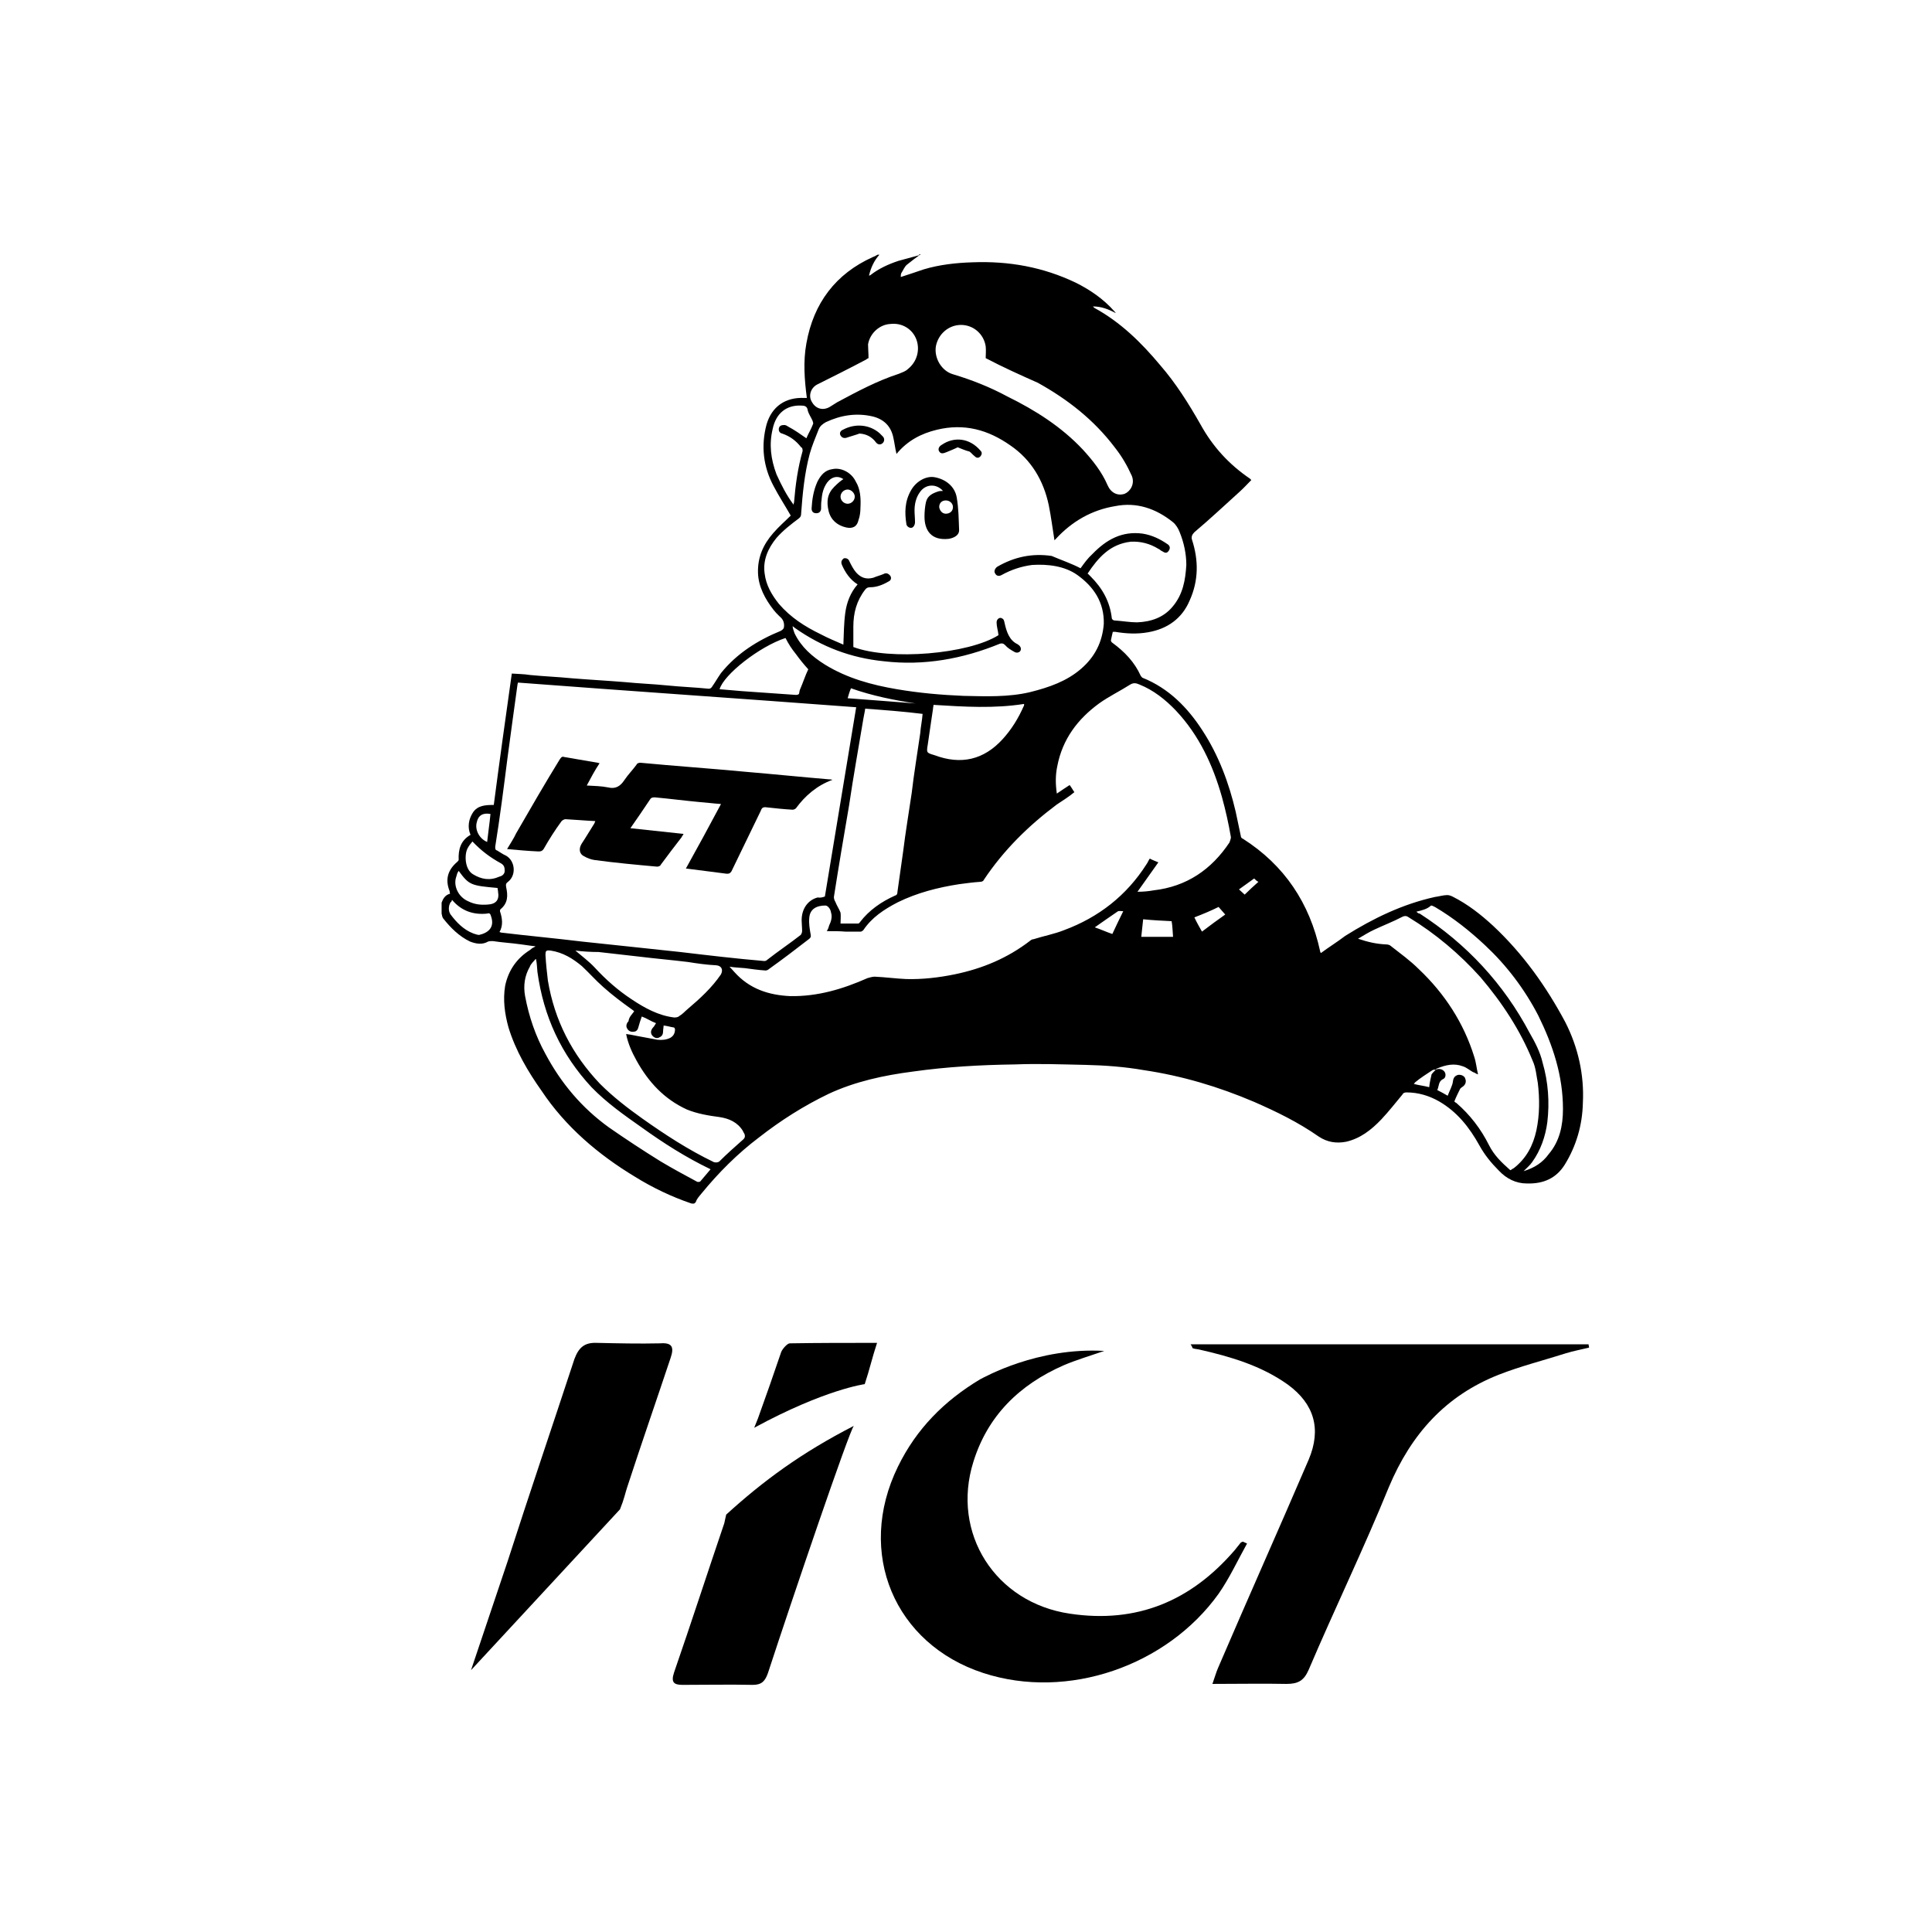 <?xml version="1.0" encoding="utf-8"?>
<!-- Generator: Adobe Illustrator 17.1.0, SVG Export Plug-In . SVG Version: 6.00 Build 0)  -->
<!DOCTYPE svg PUBLIC "-//W3C//DTD SVG 1.1//EN" "http://www.w3.org/Graphics/SVG/1.1/DTD/svg11.dtd">
<svg version="1.1" id="圖層_1" xmlns="http://www.w3.org/2000/svg" xmlns:xlink="http://www.w3.org/1999/xlink" x="0px" y="0px"
	 viewBox="0 0 407.3 407.3" enable-background="new 0 0 407.3 407.3" xml:space="preserve">
<g>
	<g>
		<g>
			<path d="M194.1,53.6c-1,0.7-1.9,1.4-2.9,2.2c-0.5,0.4-0.8,1.2-1.2,1.8c-0.1,0.3-0.1,0.5-0.1,0.8c1.6-0.5,3.3-1.1,4.8-1.6
				c3.3-1,6.9-1.4,10.3-1.5c7.7-0.3,14.9,1,21.8,4.3c3,1.5,5.8,3.4,8.1,6c0.1,0.1,0.3,0.3,0.3,0.4c-1.5-0.8-3-1.4-4.8-1.4
				c0.1,0.1,0.3,0.3,0.3,0.3c5.5,3,9.9,7.3,13.9,12.1c3.3,3.8,6,8.1,8.5,12.5c2.6,4.7,6,8.4,10.4,11.4c0,0,0.1,0.1,0.3,0.3
				c-0.8,0.8-1.5,1.6-2.5,2.5c-3.2,2.9-6.3,5.8-9.5,8.5c-0.5,0.5-0.7,1-0.5,1.6c1.4,4.3,1.4,8.6-0.5,12.8c-1.6,3.8-4.7,6-8.8,6.7
				c-2.3,0.4-4.5,0.3-6.9-0.1c-0.1,0-0.4,0-0.5,0c-0.1,0.5-0.3,1.2-0.4,1.8c0,0.1,0.1,0.4,0.3,0.5c2.6,1.9,4.7,4.1,6,7
				c0.1,0.1,0.3,0.4,0.4,0.4c5.5,2.2,9.5,6.3,12.6,11.1c3.4,5.2,5.6,11.1,7,17.1c0.4,1.8,0.7,3.4,1.1,5.2c0,0.3,0.3,0.5,0.4,0.5
				c8.8,5.6,14.1,13.6,16.3,23.7c0,0.1,0,0.1,0.1,0.3c0,0,0,0.1,0.1,0.1c1.6-1.2,3.4-2.3,5.1-3.6c5.9-3.7,12.1-6.7,18.9-8.2
				c0.8-0.1,1.8-0.4,2.6-0.4c0.3,0,0.7,0.1,1.1,0.3c3.2,1.6,6,3.8,8.6,6.2c6.3,5.9,11.2,12.8,15.2,20.3c2.7,5.3,4,11.1,3.7,17
				c-0.1,4.7-1.4,9.1-3.8,13c-1.8,2.9-4.5,4.1-8,4c-2.3,0-4.3-1-5.9-2.7c-1.6-1.6-3-3.3-4.1-5.3c-2.1-3.8-4.7-7.1-8.5-9.3
				c-2.1-1.2-4.4-1.9-6.9-1.9c-0.3,0-0.7,0.1-0.8,0.4c-1.5,1.8-2.9,3.6-4.5,5.3c-2.1,2.2-4.4,4-7.4,4.7c-2.1,0.4-4,0.1-5.8-1.1
				c-4.3-3-8.8-5.2-13.6-7.3c-7.5-3.2-15.2-5.5-23.3-6.7c-4-0.7-8.1-1-12.2-1.1c-4.9-0.1-9.9-0.3-14.9-0.1
				c-7.3,0.1-14.4,0.5-21.5,1.5c-6.2,0.8-12.2,2.1-17.8,4.7c-5.2,2.5-10.1,5.6-14.7,9.2c-4.5,3.4-8.5,7.4-12.1,11.8
				c-0.4,0.5-1,1.1-1.2,1.8c-0.3,0.4-0.5,0.4-1,0.3c-4.1-1.4-8.1-3.3-11.8-5.6c-7.8-4.7-14.7-10.6-19.7-18.1
				c-2.9-4.1-5.5-8.5-7-13.4c-0.8-2.9-1.2-5.8-0.7-8.8c0.7-3.3,2.5-5.8,5.2-7.5c0.1-0.1,0.4-0.3,0.5-0.4c0.1-0.1,0.3-0.1,0.7-0.4
				c-1.1-0.1-2.1-0.3-3-0.4c-2.1-0.3-4.1-0.4-6-0.7c-0.3,0-0.7,0-1,0.1c-1.2,0.7-2.5,0.5-3.8,0c-2.3-1.1-4.1-2.9-5.6-4.8
				c-0.3-0.3-0.3-0.8-0.4-1.1c0-0.8,0-1.5,0-2.3c0.3-0.8,0.7-1.6,1.8-1.9c-0.1-0.1-0.1-0.4-0.1-0.5c-1-2.5-0.4-4.5,1.6-6.2
				c0.1-0.1,0.3-0.3,0.3-0.4c-0.1-2.2,0.4-4.1,2.5-5.3c-0.7-1.6-0.4-3.3,0.5-4.7c1-1.5,2.6-1.6,4.4-1.6c1.2-9.2,2.5-18.5,3.8-27.7
				c1.4,0.1,2.6,0.1,3.8,0.3c3,0.3,5.9,0.4,8.9,0.7c3.7,0.3,7.4,0.5,11.1,0.8c3,0.3,5.9,0.4,8.9,0.7c2.9,0.3,5.9,0.4,8.8,0.7
				c0.3,0,0.5-0.1,0.7-0.4c0.7-1,1.2-1.9,1.9-2.9c3.3-4.1,7.7-6.9,12.6-8.9c0.5-0.3,0.7-0.5,0.7-1.1c0-1-0.4-1.5-1.1-2.1
				c-0.4-0.4-0.8-0.8-1.1-1.2c-1.8-2.3-3.2-4.9-3.3-7.8c-0.1-3.3,1.1-6,3.2-8.4c1.2-1.4,2.5-2.5,3.7-3.7c-1.2-2.1-2.5-4.1-3.6-6.2
				c-2.2-4.1-2.7-8.5-1.5-13c1.1-3.8,4-5.8,8-5.6c0.1,0,0.4,0,0.5,0c-0.5-3.8-0.8-7.7-0.1-11.5c1.5-8.5,6.2-14.7,14-18.2
				c0.3-0.1,0.7-0.3,1-0.5c0.1,0,0.3,0,0.4,0c-1.1,1.2-1.8,2.7-2.2,4.4c0.1,0,0.1,0,0.3-0.1c1.8-1.4,3.8-2.3,5.9-3
				c1.5-0.4,2.9-0.8,4.4-1.2C193.7,53.6,193.8,53.6,194.1,53.6z M302.7,225.5c0.7-0.3,1.4-0.1,1.8,0.4c0.4,0.5,0.3,1.4-0.3,1.6
				c-1,0.5-0.8,1.5-1.2,2.3c0.8,0.4,1.5,0.8,2.2,1.2c0.4-1.1,1-2.1,1.1-3c0.1-0.8,0.4-1.2,1.1-1.4c0.7-0.1,1.4,0.3,1.5,0.8
				c0.3,0.7,0,1.4-0.7,1.8c-0.1,0.1-0.4,0.3-0.4,0.4c-0.4,0.8-0.8,1.6-1.2,2.6c0.1,0.1,0.3,0.3,0.4,0.3c2.9,2.5,5.2,5.5,6.9,8.9
				c1.1,2.2,2.7,3.7,4.5,5.3c0.3-0.1,0.4-0.3,0.7-0.4c2.7-2.1,4.1-4.8,4.8-8c0.7-3.3,0.7-6.7,0.3-10c-0.3-1.5-0.4-3.2-1.1-4.7
				c-2.6-6.4-6.4-12.2-11-17.6c-4.4-4.9-9.5-9.2-15.1-12.6c-0.4-0.3-0.8-0.4-1.4-0.1c-1.9,1-4,1.8-5.9,2.7c-1.1,0.5-2.2,1.2-3.4,1.9
				c2.1,0.7,3.8,1.1,5.9,1.2c0.4,0,0.8,0.1,1.1,0.4c1.9,1.5,4,3,5.8,4.8c5.5,5.2,9.5,11.4,11.7,18.5c0.4,1.2,0.5,2.5,0.8,3.7
				c-0.4-0.1-0.7-0.4-1.1-0.5c-0.7-0.4-1.4-1-2.1-1.2c-1.8-0.7-3.6-0.3-5.3,0.4C302.8,225.3,302.7,225.4,302.7,225.5
				c-0.3,0-0.5,0-0.7,0.1c-1.2,0.8-2.5,1.6-3.7,2.6c-0.1,0.1-0.1,0.3-0.3,0.3c1.1,0.3,2.2,0.4,3.3,0.7c0.1-1,0.3-1.8,0.5-2.7
				C302,226.2,302.4,225.8,302.7,225.5z M227.8,119.8c0.8-1.1,1.5-2.1,2.5-3c2.9-3,6.2-4.9,10.6-4.3c1.9,0.3,3.6,1.1,5.2,2.2
				c0.5,0.3,0.7,0.8,0.3,1.4s-0.8,0.5-1.4,0.1c-0.3-0.1-0.5-0.4-0.8-0.5c-1.8-1.1-3.7-1.6-5.8-1.5c-4.4,0.5-6.9,3.4-9.1,6.7
				c0,0.1,0.1,0.1,0.1,0.1c0.1,0.1,0.4,0.4,0.5,0.5c2.5,2.5,4.1,5.3,4.5,8.9c0,0.1,0.3,0.4,0.5,0.4c1.6,0.1,3.3,0.4,4.8,0.4
				c2.9-0.1,5.6-1,7.5-3.3c2.2-2.6,2.7-5.6,2.9-8.8c0-2.3-0.5-4.7-1.4-6.9c-0.3-0.8-0.8-1.6-1.4-2.1c-3.6-2.9-7.7-4.3-12.2-3.4
				c-4.9,0.8-9.1,3.2-12.5,6.9c-0.1,0.1-0.3,0.3-0.3,0.3c-0.4-2.5-0.7-4.9-1.2-7.4c-1.1-5.2-3.7-9.6-8.1-12.6
				c-4.7-3.3-9.7-4.7-15.5-3.3c-3.3,0.8-6.2,2.3-8.5,5.1c-0.3-1.2-0.4-2.3-0.7-3.6c-0.5-2.2-1.9-3.7-4.3-4.3
				c-3.4-0.8-6.7-0.3-9.9,1.2c-0.7,0.4-1.2,0.8-1.5,1.5c-0.7,1.8-1.4,3.4-1.9,5.2c-1.1,4.1-1.5,8.4-1.8,12.5c0,0.5-0.1,0.8-0.5,1.1
				c-1.6,1.2-3.3,2.5-4.7,4.1c-1.8,2.2-2.9,4.7-2.5,7.5c0.3,2.5,1.5,4.5,3,6.4c2.5,2.9,5.5,4.8,8.8,6.4c1.5,0.8,3.2,1.5,4.8,2.2
				c0.1-2.3,0.1-4.5,0.4-6.7c0.3-2.2,1.1-4.3,2.6-6c-1.6-1-2.6-2.5-3.3-4.1c-0.3-0.7,0-1.1,0.4-1.4c0.5-0.1,1,0.1,1.2,0.7
				c0.4,0.8,0.8,1.6,1.4,2.3c1,1.1,2.1,1.5,3.6,1.1c0.7-0.3,1.5-0.5,2.2-0.8c0.5-0.3,1-0.1,1.4,0.4c0.3,0.5,0.1,1-0.4,1.2
				c-1.2,0.7-2.5,1.2-3.8,1.2c-0.5,0-0.8,0.1-1.1,0.5c-1.8,2.3-2.5,4.9-2.5,7.8c0,1.4,0,2.9,0,4.3c7.7,2.9,24.3,1.5,30.6-2.5
				c-0.1-1-0.4-1.8-0.4-2.7c0-0.7,0.7-1.2,1.2-0.8c0.3,0.1,0.4,0.5,0.5,1c0.4,1.8,1,3.6,2.7,4.4c0.5,0.3,0.8,0.7,0.7,1.2
				c-0.1,0.5-0.8,0.8-1.4,0.4c-0.7-0.4-1.4-0.8-1.9-1.4c-0.4-0.4-0.7-0.4-1.1-0.3c-7.8,3.2-16,4.7-24.5,3.7c-6.9-0.7-13-3-18.7-7
				c-0.1-0.1-0.4-0.3-0.5-0.4c0,0.5,0.3,1.1,0.4,1.5c1.4,2.9,3.7,4.9,6.4,6.6c4.7,2.9,9.9,4.3,15.2,5.2c4.7,0.8,9.3,1.2,14,1.4
				c4.7,0.1,9.5,0.3,14.1-0.8c4-1,7.7-2.3,10.7-4.9c2.9-2.5,4.5-5.6,4.8-9.5c0.1-4.5-2.1-7.8-5.6-10.3c-2.7-1.9-6.2-2.3-9.5-2.1
				c-2.3,0.3-4.4,1-6.4,2.1c-0.5,0.3-1.1,0.3-1.4-0.3c-0.3-0.4-0.1-1,0.4-1.4c3.6-2.1,7.4-2.9,11.5-2.3
				C223.8,118.1,225.9,118.8,227.8,119.8z M173.9,189c2.2-13.3,4.4-26.6,6.6-39.9c-23.9-1.8-47.6-3.4-71.3-5.2
				c0,0.1-0.1,0.3-0.1,0.4c-0.7,5.1-1.4,10.1-2.1,15.4c-0.8,6.3-1.6,12.6-2.6,18.8c0,0.4,0,0.7,0.4,0.8c0.7,0.4,1.2,0.8,1.9,1.1
				c1.9,1.1,2.2,4.1,0.4,5.5c-0.4,0.3-0.5,0.5-0.4,1.1c0.4,1.8,0.4,3.4-1.2,4.7c-0.1,0.1-0.1,0.4-0.1,0.4c0.5,1.5,0.7,3-0.1,4.4
				c0.1,0,0.1,0,0.3,0.1c5.8,0.7,11.4,1.2,17.1,1.9c6.9,0.7,13.9,1.5,20.7,2.2c5.9,0.7,11.8,1.4,17.7,1.9c0.3,0,0.5-0.1,0.7-0.3
				c2.3-1.8,4.7-3.4,7-5.2c0.1-0.1,0.3-0.5,0.3-0.8c0-0.8-0.1-1.6-0.1-2.3c0-2.5,1.4-4.3,3.4-4.8C172.8,189.3,173.4,189.2,173.9,189
				z M174.3,196.3c0.3-0.5,0.4-0.8,0.5-1.2c0.4-0.8,0.7-1.8,0.4-2.7c-0.1-0.8-0.7-1.5-1.2-1.5c-1.8,0-3.3,0.7-3.4,2.7
				c-0.1,1.1,0.1,2.3,0.3,3.4c0.1,0.5,0,0.7-0.4,1c-2.7,2.1-5.6,4.3-8.4,6.3c-0.1,0.1-0.4,0.3-0.7,0.3c-1.5-0.1-2.9-0.3-4.4-0.5
				c-1-0.1-1.9-0.1-3.2-0.3c0.4,0.4,0.7,0.8,1,1.1c3.2,3.6,7.3,4.9,11.8,5.1c5.8,0.1,11.1-1.5,16.3-3.8c0.4-0.1,1-0.3,1.5-0.3
				c2.2,0.1,4.4,0.4,6.6,0.5c3.4,0.1,6.9-0.3,10.3-1c5.8-1.2,11.1-3.4,15.9-7.1c0.1-0.1,0.4-0.3,0.7-0.3c2.2-0.7,4.4-1.1,6.4-1.9
				c7.3-2.7,13.2-7.3,17.4-13.9c0.3-0.4,0.4-0.8,0.7-1.2c0.5,0.3,1.1,0.5,1.8,0.8c-1.5,2.1-2.9,4.1-4.4,6.2c1.2,0,2.3-0.1,3.4-0.3
				c7-0.8,12.2-4.4,16-10.1c0.1-0.3,0.3-0.8,0.3-1.1c-0.5-2.9-1.1-5.6-1.9-8.5c-1.9-6.7-4.8-13-9.7-18.2c-2.2-2.3-4.7-4.3-7.7-5.5
				c-0.7-0.3-1.2-0.4-1.9,0c-2.2,1.4-4.5,2.5-6.6,4c-4.5,3.3-7.7,7.5-8.8,13.2c-0.4,1.9-0.4,3.7-0.1,5.8c1-0.7,1.8-1.2,2.7-1.8
				c0.4,0.5,0.7,1.1,1,1.5c-1.2,1-2.5,1.8-3.7,2.6c-6,4.5-11.2,9.6-15.4,15.9c-0.1,0.3-0.5,0.4-0.7,0.4c-1.5,0.1-3,0.3-4.5,0.5
				c-4.5,0.7-8.8,1.8-12.9,3.8c-2.9,1.5-5.5,3.2-7.3,5.9c-0.1,0.1-0.4,0.3-0.5,0.3c-1.1,0-2.2,0-3.3,0
				C177.1,196.3,175.7,196.3,174.3,196.3z M133.7,213.2c-0.3-0.3-0.4-0.3-0.5-0.4c-2.1-1.5-4.1-3-6-4.7c-1.6-1.4-3-3-4.5-4.4
				c-1.9-1.6-4-2.9-6.6-3.3c-1-0.1-1.1,0-1.1,1c0.1,1.8,0.3,3.6,0.5,5.3c1.4,8.4,5.1,15.6,11,21.8c2.7,2.7,5.8,5.1,8.9,7.3
				c4.8,3.4,9.7,6.6,15.1,9.2c0.4,0.1,0.7,0.1,1.1-0.1c1.6-1.6,3.4-3.2,5.1-4.7c0.3-0.3,0.4-0.5,0.3-1c-0.1-0.3-0.3-0.5-0.4-0.8
				c-1.1-1.8-2.9-2.6-4.9-2.9c-2.3-0.3-4.7-0.7-6.9-1.6c-4.8-2.2-8.1-5.8-10.6-10.3c-1-1.8-1.8-3.6-2.2-5.6c0.3,0,0.5,0.1,0.8,0.1
				c1.9,0.4,3.8,0.7,5.8,1.1c1,0.1,1.9,0,2.7-0.4c0.7-0.4,1-1,1-1.8c0-0.1-0.1-0.4-0.3-0.4c-0.7-0.1-1.2-0.3-2.1-0.4
				c0,0.4-0.1,0.7-0.1,1c0,0.7-0.1,1.2-0.8,1.5c-0.5,0.3-1.1,0.1-1.5-0.4c-0.4-0.5-0.3-1.1,0.1-1.6c0.3-0.3,0.4-0.5,0.7-1
				c-1.1-0.4-1.9-1-3-1.4c-0.3,0.8-0.5,1.5-0.7,2.2c-0.1,0.5-0.4,1-1,1c-0.5,0.1-1.1-0.1-1.4-0.7c-0.3-0.5-0.1-1.1,0.3-1.5
				C132.6,214.4,133.2,213.9,133.7,213.2z M182.4,149.4c-0.1,0.8-0.3,1.5-0.4,2.2c-1,6-2.1,12.1-3,18.2c-1.1,6.4-2.2,12.9-3.2,19.3
				c0,0.3,0.1,0.7,0.3,1c0.3,0.8,0.8,1.5,1.1,2.3c0.1,0.7,0,1.4,0,2.3c1.2,0,2.5,0,3.7,0c0.1,0,0.3-0.1,0.4-0.3
				c1.9-2.5,4.5-4.3,7.4-5.6c0.4-0.1,0.5-0.4,0.5-0.8c0.4-2.9,0.8-5.6,1.2-8.5c0.5-4.1,1.2-8.2,1.8-12.3c0.5-4.3,1.2-8.4,1.8-12.6
				c0.1-1.4,0.4-2.7,0.5-4.1C190.5,150,186.5,149.7,182.4,149.4z M207.8,75.5c0-0.7,0.1-1.6,0-2.5c-0.4-2.6-2.6-4.5-5.2-4.5
				s-4.8,1.9-5.3,4.5c-0.4,2.5,1.2,5.2,3.6,5.9c4,1.2,7.8,2.7,11.5,4.7c5.9,2.9,11.4,6.4,15.9,11.2c2.1,2.3,4,4.7,5.2,7.5
				c0.7,1.6,2.1,2.3,3.6,1.8c1.2-0.5,2.2-2.1,1.5-3.8c-1-2.2-2.1-4.1-3.6-6c-4.4-5.8-9.9-10.1-16.2-13.6
				C215.2,79.1,211.4,77.4,207.8,75.5z M121.3,200.4c1.4,1.2,2.9,2.3,4.1,3.6c2.3,2.5,4.9,4.8,7.8,6.7c2.7,1.8,5.6,3.4,8.9,3.8
				c0.3,0,0.8,0,1.1-0.3c0.7-0.4,1.2-1,1.8-1.5c2.6-2.2,5.1-4.5,7-7.3c0.5-1,0.1-1.8-1-1.9c-2.1-0.1-4.1-0.4-6-0.7
				c-3.3-0.4-6.7-0.7-10-1.1c-2.9-0.3-5.9-0.7-8.8-1C124.6,200.7,122.9,200.6,121.3,200.4z M149.8,246.5c-5.2-2.5-9.9-5.5-14.5-8.8
				c-3.7-2.6-7.4-5.2-10.6-8.5c-6.4-6.9-10.1-14.9-11.4-24.3c-0.1-1-0.1-1.8-0.3-2.7h-0.1c-0.4,0.5-1,1-1.2,1.6
				c-1.1,1.9-1.4,4-1,6.2c0.8,4.3,2.2,8.4,4.3,12.2c3.3,6.2,7.7,11.4,13.4,15.5c3.6,2.5,7.1,4.8,10.8,7.1c2.5,1.5,5.1,2.9,7.7,4.3
				c0.1,0.1,0.5,0.1,0.7,0C148.4,248.2,149.1,247.3,149.8,246.5z M298.6,192.2c0.3,0.3,0.5,0.4,0.7,0.4c9.9,6.4,17.7,14.8,23.2,25.2
				c1.1,1.9,2.2,4,2.7,6.2c1.2,4.1,1.5,8.4,1,12.6c-0.4,3-1.4,5.9-3.2,8.4c-0.5,0.7-1.1,1.2-1.8,1.9c2.3-0.7,4-1.8,5.3-3.6
				c2.3-2.7,3-6,3-9.5c0-7-2.1-13.4-5.2-19.7c-2.9-5.6-6.7-10.6-11.2-14.8c-3.2-3-6.7-5.8-10.6-8.1c-0.3-0.1-0.5-0.3-0.8-0.3
				C300.8,191.7,299.8,191.9,298.6,192.2z M196.8,148.6c0,0.3-0.1,0.5-0.1,0.8c-0.4,2.5-0.7,4.9-1.1,7.5c-0.3,1.8-0.3,1.8,1.4,2.3
				c5.6,2.1,10.4,1,14.4-3.4c1.9-2.1,3.3-4.4,4.4-6.9c0.1-0.1,0.1-0.3,0.1-0.5C209.6,149.4,203.3,149,196.8,148.6z M183.1,75.5
				c0,0-0.3,0.1-0.5,0.3c-3.4,1.8-7,3.6-10.4,5.3c-1.4,0.8-1.8,2.5-1,3.7c0.8,1.4,2.3,1.8,3.7,1c0.5-0.3,1.1-0.7,1.6-1
				c4.3-2.3,8.4-4.5,13-6c0.7-0.3,1.4-0.5,1.9-1c1.9-1.5,2.6-4,1.8-6.2c-0.8-2.2-3-3.6-5.5-3.3c-2.2,0.1-4.3,1.9-4.7,4.3
				C183,73.4,183.1,74.4,183.1,75.5z M165.6,134.5c-5.5,1.8-13,7.7-13.9,10.8c1.5,0.1,3.2,0.3,4.7,0.4c3.8,0.3,7.5,0.5,11.4,0.8
				c0.4,0,0.7-0.1,0.7-0.5c0-0.1,0.1-0.4,0.1-0.5c0.7-1.6,1.2-3.2,1.8-4.4c-1-1.1-1.8-2.1-2.6-3.2
				C166.9,136.8,166.2,135.7,165.6,134.5z M170,92.4c0.4-1,1-1.9,1.4-3c0.1-0.1,0-0.4-0.1-0.7c-0.3-0.7-0.8-1.4-1-2.1
				c-0.1-1-0.7-1.1-1.5-1.1c-3-0.1-5.2,1.6-5.9,4.9c-0.8,3.3-0.4,6.4,0.8,9.6c1,2.2,2.1,4.4,3.6,6.4c0-0.3,0.1-0.4,0.1-0.5
				c0.3-3.7,0.8-7.3,1.8-10.8c0-0.3,0-0.7-0.3-0.8c-1.1-1.4-2.3-2.3-4-2.9c-0.5-0.1-0.8-0.5-0.7-1.1c0.1-0.5,0.5-0.7,1.1-0.7
				c0.3,0,0.5,0.1,0.8,0.3C167.6,90.7,168.7,91.5,170,92.4z M99.6,177.4c-0.3,0.4-0.7,0.8-1,1.4c-0.7,1.2-0.7,4.4,1.1,5.5
				s3.6,1.4,5.6,0.5c0.5-0.1,1.1-0.5,1.1-1.2s-0.1-1.2-0.8-1.6C103.4,180.8,101.5,179.4,99.6,177.4z M95.3,189.7
				c-0.1,0.3-0.1,0.4-0.3,0.5c-0.5,0.8-0.5,1.9,0,2.6c1.2,1.6,2.7,3.2,4.8,4c0.4,0.1,0.8,0.3,1.2,0.3c1.8-0.4,3.4-1.5,2.5-4
				c-0.1-0.4-0.3-0.7-0.8-0.5C99.9,192.9,97.3,192.1,95.3,189.7z M96.7,183.6c-0.3,0.4-0.4,0.8-0.5,1.2c-0.7,1.9,0.4,4.3,2.5,5.2
				c1.4,0.7,2.7,0.8,4.1,0.7c1.8-0.1,2.5-1,2.2-2.7c0-0.3-0.1-0.5-0.1-0.8C99.3,186.7,98.9,186.6,96.7,183.6z M241,193.8
				c-0.1,1.2-0.3,2.5-0.4,3.7c2.3,0,4.5,0,6.7,0c-0.1-1.1-0.1-2.2-0.3-3.3C245,194.1,242.9,194,241,193.8z M258.3,192.8
				c-0.4-0.5-1-1.1-1.4-1.6c-1.6,0.8-3.3,1.5-5.1,2.2c0.5,1.1,1.1,2.1,1.6,3C255.1,195.1,256.6,194,258.3,192.8z M193,148.3
				c-4.5-0.7-9.1-1.6-13.6-3.2c-0.3,0.7-0.5,1.4-0.7,2.1C183.7,147.6,188.3,147.9,193,148.3z M103.4,171.6c-1.6-0.3-2.6,0.3-2.9,1.8
				c-0.4,1.5,0.5,3.4,2.2,4.1C102.9,175.6,103.2,173.7,103.4,171.6z M230.8,195.5c1.2,0.4,2.5,1,3.7,1.4c0.7-1.5,1.5-3.2,2.3-4.8
				c-0.4,0-0.8-0.1-1.1,0C234.1,193.2,232.5,194.3,230.8,195.5z M264.4,185.2c-1.1,0.8-2.1,1.5-3.2,2.3c0.4,0.4,0.8,0.7,1.2,1.1
				c1-1,1.9-1.8,2.9-2.7C265,185.8,264.7,185.5,264.4,185.2z"/>
			<path d="M198.8,103.5c-1.4-1.6-3.7-1.5-4.9,0.3c-0.8,1.1-1.1,2.5-1.1,3.8c0,0.8,0.1,1.6,0.1,2.5c0,0.3-0.1,0.7-0.4,1
				c-0.4,0.4-1.2,0.1-1.4-0.5c-0.4-2.5-0.4-4.9,1-7.3c1.1-1.9,3.2-3,4.9-2.7c2.3,0.4,4.3,1.9,4.7,4.3c0.4,2.3,0.4,4.5,0.5,6.9
				c0,1-1,1.6-2.2,1.8c-3.7,0.4-5.1-1.8-5.1-4.7c0-1,0.1-2.1,0.3-3c0.3-1.4,1.4-1.9,2.6-2.3C198.1,103.5,198.5,103.5,198.8,103.5z
				 M199.4,108.3c0.8,0,1.5-0.5,1.5-1.4c0-0.8-0.7-1.4-1.5-1.4s-1.4,0.5-1.4,1.4C198.1,107.6,198.6,108.3,199.4,108.3z"/>
			<path d="M177.8,101c-1.2-0.8-2.5-0.5-3.4,0.7c-0.8,1.1-1.1,2.3-1.2,3.7c-0.1,0.5-0.1,1.2-0.1,1.8c0,0.5-0.3,1-1,1
				c-0.7,0-1-0.4-1-1c0.1-1.9,0.4-3.8,1.2-5.6c0.7-1.4,1.6-2.5,3.2-2.7c1.8-0.4,4,0.7,4.9,2.6c1,1.6,1.1,3.6,1,5.5
				c0,0.8-0.1,1.8-0.4,2.6c-0.3,1.4-1.2,1.9-2.6,1.6c-1.8-0.4-3.2-1.5-3.7-3.4c-0.5-2.1-0.3-3.7,1.2-5.2
				C176.7,101.8,177.2,101.4,177.8,101z M177.2,104.7c0,0.8,0.7,1.5,1.5,1.5s1.5-0.7,1.5-1.5c0-0.8-0.8-1.5-1.5-1.5
				C177.9,103.2,177.2,103.9,177.2,104.7z"/>
			<path d="M181.2,91.4c-0.8,0.3-1.6,0.5-2.5,0.8c-0.7,0.3-1.2,0.1-1.5-0.4c-0.3-0.5,0-1,0.5-1.2c2.6-1.4,5.6-1.1,7.7,0.7
				c0.3,0.3,0.4,0.4,0.7,0.7c0.4,0.4,0.4,1,0,1.4s-1,0.4-1.4-0.1C183.8,92.1,182.7,91.5,181.2,91.4z"/>
			<path d="M201.9,94.3c-0.8,0.4-1.6,0.7-2.3,1c-0.7,0.3-1.2,0.4-1.5,0c-0.4-0.4-0.3-1.1,0.4-1.5c2.6-1.8,5.9-1.5,8.2,1.2
				c0.4,0.4,0.3,0.8,0,1.2c-0.4,0.4-0.8,0.4-1.2,0c-0.4-0.3-0.7-0.7-1.1-1C203.6,95,202.9,94.7,201.9,94.3z"/>
			<path d="M125.5,173.1c-2.2-0.1-4.3-0.3-6.3-0.4c-0.3,0-0.7,0.3-0.8,0.4c-1.4,1.9-2.6,3.8-3.8,5.9c-0.3,0.4-0.5,0.5-1.1,0.5
				c-2.2-0.1-4.4-0.3-6.6-0.5c0.7-1.2,1.4-2.2,1.9-3.3c3-5.2,6-10.4,9.2-15.6c0.3-0.4,0.4-0.7,1-0.5c2.3,0.4,4.7,0.8,7,1.2
				c0.1,0,0.3,0.1,0.4,0.1c-1,1.5-1.8,3-2.7,4.7c1.6,0.1,3,0.1,4.5,0.4c1.6,0.4,2.6-0.3,3.4-1.5c0.8-1.2,1.8-2.2,2.6-3.3
				c0.1-0.3,0.5-0.4,0.8-0.4c7.4,0.7,14.7,1.2,22.1,1.9c5.9,0.5,11.8,1.1,17.7,1.6c0.1,0,0.4,0,0.7,0.1c-3.3,1.2-5.8,3.4-7.7,6
				c-0.1,0.1-0.4,0.3-0.7,0.3c-1.8-0.1-3.7-0.3-5.5-0.5c-0.7-0.1-1,0.1-1.2,0.7c-2.1,4.3-4.1,8.5-6.2,12.8c-0.3,0.4-0.4,0.5-1,0.5
				c-2.9-0.4-5.6-0.7-8.6-1.1c2.5-4.5,4.9-8.9,7.4-13.6c-1.5-0.1-3-0.3-4.4-0.4c-3.2-0.3-6.3-0.7-9.5-1c-0.5,0-0.8,0-1.1,0.5
				c-1.4,2.1-2.7,4-4.1,6c3.8,0.4,7.4,0.8,11.2,1.2c-0.1,0.3-0.3,0.4-0.4,0.7c-1.5,1.9-2.9,3.8-4.4,5.8c-0.1,0.3-0.5,0.4-0.8,0.4
				c-4.4-0.4-8.8-0.8-13.2-1.4c-0.7-0.1-1.5-0.4-2.2-0.8c-1-0.5-1.1-1.6-0.5-2.6c1-1.5,1.8-2.9,2.7-4.3
				C125.4,173.4,125.4,173.3,125.5,173.1z"/>
		</g>
		<g>
			<path d="M251,283.4c28.3,0,56.1,0,83.9,0c0,0.3,0.1,0.4,0.1,0.7c-1.6,0.4-3.3,0.7-4.9,1.2c-4.7,1.5-9.5,2.7-14.1,4.5
				c-11.2,4.4-18.5,12.5-23.2,23.7c-5.3,13-11.4,25.6-16.9,38.5c-1,2.3-2.2,3-4.7,3c-4.9-0.1-10,0-15.6,0c0.5-1.4,0.8-2.5,1.2-3.4
				c6.3-14.7,12.8-29.2,19.1-43.9c2.7-6.4,1.2-11.7-4.4-15.8c-5.6-4-12.1-5.9-18.7-7.4c-0.4-0.1-1-0.1-1.4-0.3
				C251.4,284.2,251.4,284,251,283.4z"/>
			<path d="M132.2,313.6c3-9.2,6.2-18.4,9.2-27.4c0.7-2.1,0.4-3.2-2.2-3c-4.5,0.1-8.9,0-13.4-0.1c-2.6-0.1-3.8,1-4.7,3.4
				c-4.7,14.3-9.5,28.4-14.1,42.7c-2.6,7.7-5.1,15.2-7.7,22.9l31.4-33.9C131.6,316,131.8,314.8,132.2,313.6z"/>
			<path d="M184.9,283.1c-6.4,0-12.5,0-18.4,0.1c-0.5,0-1.5,1.1-1.8,1.8c-1.6,4.7-3.2,9.3-4.9,14L159,301
				c14.9-8.1,23.3-9.2,23.3-9.2C183.3,288.8,183.9,286.1,184.9,283.1z"/>
			<path d="M262,325c-0.1,0.1-0.4,0.1-0.5,0.3c-0.4,0.5-0.8,1-1.2,1.5c-9.2,10.7-20.6,15.5-34.7,13.4c-15.8-2.3-25.1-17-20.4-32
				c3-9.7,9.7-16.3,19.1-20.4c2.6-1.1,5.3-1.9,8.5-3c-14.1-0.8-25.2,5.5-26.2,6c-7.5,4.5-13.4,10.4-17.3,18.4
				c-8.9,18.2-0.7,37.4,18,43.5c17.8,5.8,38.7-1.5,49.6-16.7c2.3-3.3,4-7,6-10.6C262.5,325.2,262.2,325.1,262,325z"/>
			<path d="M153.1,319.3c-0.1,0.5-0.3,1.2-0.4,1.8c-3.6,10.6-7,21.1-10.6,31.5c-0.7,2.1,0,2.6,1.8,2.6c4.9,0,9.9-0.1,14.8,0
				c1.9,0,2.6-0.8,3.2-2.5c5.2-15.9,17.1-50.9,18.1-52.1C168.9,306.3,160.9,312.2,153.1,319.3z"/>
		</g>
	</g>
</g>
</svg>
